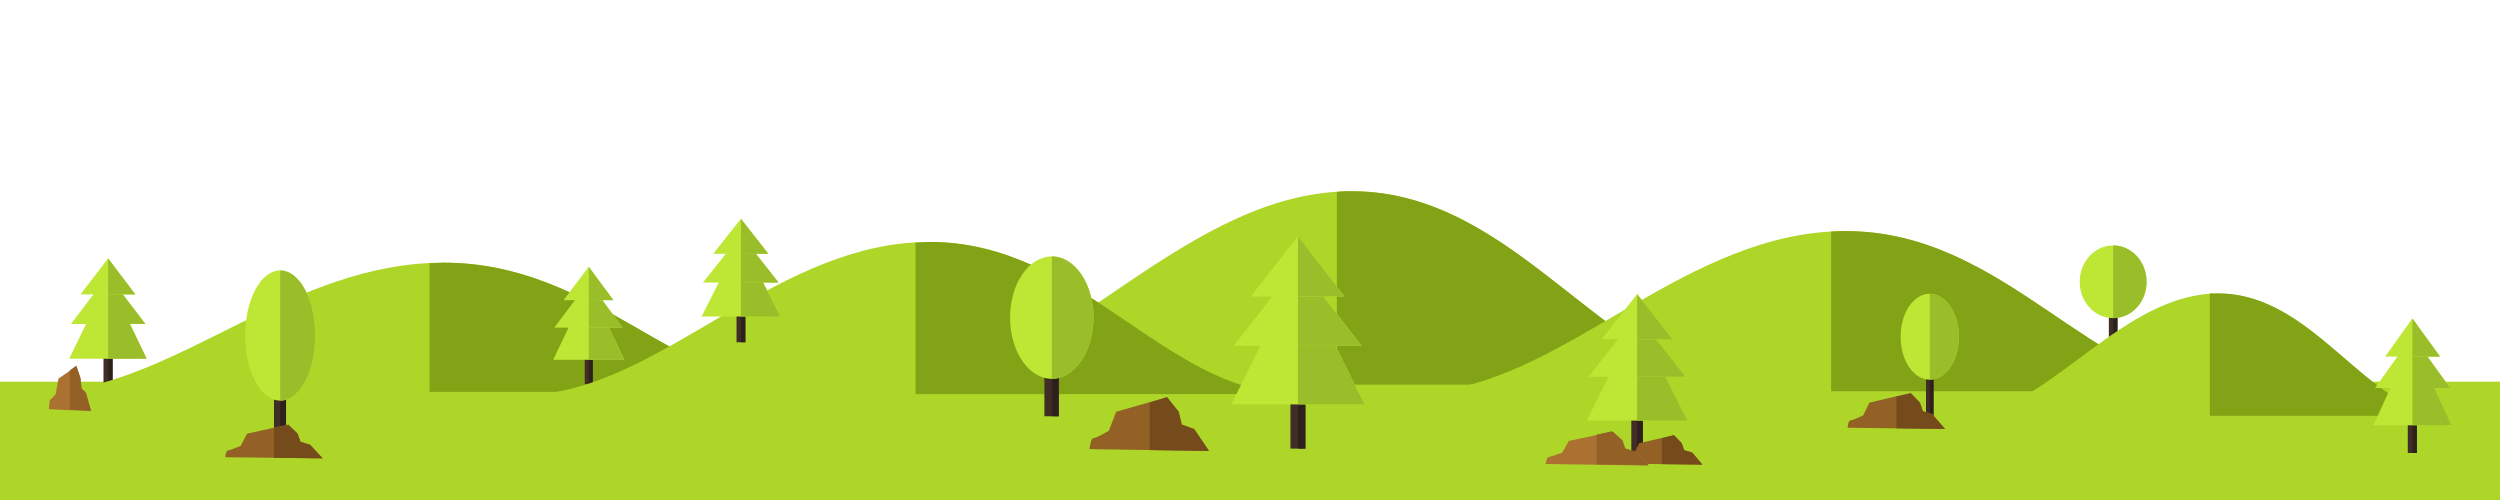 <svg viewBox="0 0 100 20" xmlns="http://www.w3.org/2000/svg">
  <path d="M0 15.268h100v4.743H0z" fill="#add628"/>
  <path d="M54.118 7.65c6.61.027 10.214 7.487 15.798 7.736H37.008c5.584-.665 10.5-7.764 17.11-7.737z" fill="#add628"/>
  <path d="M54.118 7.65c6.61.027 10.214 7.487 15.798 7.736H53.474V7.677c.19-.028.406-.028.644-.028z" fill="#82a315"/>
  <path d="M73.863 9.244c6.362.023 9.83 6.201 15.204 6.407h-31.67c5.374-.55 10.105-6.43 16.466-6.407z" fill="#add628"/>
  <path d="M73.863 9.244c6.362.023 9.83 6.201 15.204 6.407H73.244V9.267c.183-.023.413-.023.62-.023z" fill="#82a315"/>
  <path d="M4.14 14.109h.353v1.302H4.14z" fill="#402e26"/>
  <path d="M4.325 14.109h.184v1.302h-.183z" fill="#2e211b"/>
  <path d="M5.867 14.35h-3.1l1.559-3.208z" fill="#bee735"/>
  <path d="M4.325 14.35v-3.208l1.542 3.207z" fill="#9abe2a"/>
  <path d="M5.817 12.96H2.834l1.492-1.955z" fill="#bee735"/>
  <path d="M4.325 12.96v-1.956l1.492 1.955z" fill="#9abe2a"/>
  <path d="M5.415 11.776H3.219l1.106-1.44z" fill="#bee735"/>
  <path d="M4.325 11.776v-1.439l1.09 1.44z" fill="#9abe2a"/>
  <path d="M17.78 10.507c6.015.02 9.3 4.993 14.398 5.168H2.183c5.099-.448 9.555-5.187 15.594-5.168z" fill="#add628"/>
  <path d="M17.78 10.507c6.015.02 9.3 4.993 14.398 5.168H17.182v-5.147c.183 0 .39-.02.596-.02z" fill="#82a315"/>
  <path d="M23.39 14.154h.32v1.216h-.32z" fill="#402e26"/>
  <path d="M23.55 14.154h.16v1.216h-.16z" fill="#2e211b"/>
  <path d="M24.975 14.392h-2.848l1.424-2.98z" fill="#bee735"/>
  <path d="M23.55 14.392v-2.98l1.425 2.98z" fill="#9abe2a"/>
  <path d="M24.905 13.105h-2.732l1.378-1.835z" fill="#bee735"/>
  <path d="M23.55 13.105V11.27l1.355 1.835z" fill="#9abe2a"/>
  <path d="M24.537 12.008H22.54l1.01-1.335z" fill="#bee735"/>
  <path d="M23.55 12.008v-1.335l.987 1.335z" fill="#9abe2a"/>
  <path d="M37.218 9.678c6.017.024 9.301 5.88 14.4 6.086h-29.97c5.098-.528 9.552-6.108 15.57-6.086z" fill="#add628"/>
  <path d="M37.218 9.678c6.017.024 9.301 5.88 14.4 6.086H36.62V9.702c.206 0 .413-.024.597-.024z" fill="#82a315"/>
  <path d="M77.04 14.722h.3v2.245h-.3z" fill="#402e26"/>
  <path d="M77.19 14.722h.15v2.245h-.15z" fill="#2e211b"/>
  <path d="M77.19 15.187c.65 0 1.166-.768 1.166-1.718s-.534-1.719-1.166-1.719c-.649 0-1.165.769-1.165 1.719 0 .95.516 1.718 1.165 1.718z" fill="#bee735"/>
  <path d="M77.19 11.75c.65 0 1.166.769 1.166 1.719 0 .95-.516 1.718-1.166 1.718V11.75z" fill="#9abe2a"/>
  <path d="M84.354 12.332h.344v1.9h-.344z" fill="#402e26"/>
  <path d="M84.526 12.332h.173v1.9h-.173z" fill="#2e211b"/>
  <path d="M84.526 12.727c.746 0 1.338-.65 1.338-1.455 0-.803-.612-1.454-1.337-1.454-.745 0-1.338.65-1.338 1.454 0 .804.592 1.453 1.338 1.453z" fill="#bee735"/>
  <path d="M84.526 9.818c.746 0 1.338.65 1.338 1.454 0 .804-.592 1.453-1.337 1.453V9.818z" fill="#9abe2a"/>
  <path d="M88.759 11.739c3.836.025 5.902 4.74 9.14 4.892H78.838c3.262-.406 6.109-4.918 9.921-4.892z" fill="#add628"/>
  <path d="M88.759 11.739c3.836.025 5.902 4.74 9.14 4.892h-9.507v-4.893h.367z" fill="#82a315"/>
  <path d="M96.311 16.737h.352v1.382h-.352z" fill="#402e26"/>
  <path d="M96.496 16.737h.183v1.382h-.183z" fill="#2e211b"/>
  <path d="M96.496 13.592l1.56 3.418h-3.12z" fill="#bee735"/>
  <path d="M98.055 17.01h-1.56v-3.418z" fill="#9abe2a"/>
  <path d="M96.496 13.428l1.51 2.09h-3.004z" fill="#bee735"/>
  <path d="M98.005 15.52h-1.51v-2.092z" fill="#9abe2a"/>
  <path d="M96.496 12.737l1.107 1.528h-2.198z" fill="#bee735"/>
  <path d="M97.603 14.265h-1.107v-1.528z" fill="#9abe2a"/>
  <path d="M51.618 15.764h.597v2.18h-.597z" fill="#402e26"/>
  <path d="M51.917 15.764h.298v2.18h-.298z" fill="#2e211b"/>
  <path d="M54.581 16.176h-5.328l2.664-5.374z" fill="#bee735"/>
  <path d="M51.917 16.176v-5.374l2.664 5.374z" fill="#9abe2a"/>
  <path d="M54.466 13.834h-5.121l2.572-3.284z" fill="#bee735"/>
  <path d="M51.917 13.834V10.55l2.549 3.284z" fill="#9abe2a"/>
  <path d="M53.777 11.86h-3.742l1.883-2.412z" fill="#bee735"/>
  <path d="M51.917 11.86V9.447l1.86 2.411z" fill="#9abe2a"/>
  <path d="M65.252 16.515h.464v1.653h-.464z" fill="#402e26"/>
  <path d="M65.484 16.515h.232v1.653h-.232z" fill="#2e211b"/>
  <path d="M63.471 16.825l2.012-4.028 2.014 4.028z" fill="#bee735"/>
  <path d="M65.484 12.798l2.013 4.027h-2.014z" fill="#9abe2a"/>
  <path d="M63.549 15.07l1.934-2.48 1.937 2.48z" fill="#bee735"/>
  <path d="M65.484 12.59l1.935 2.48h-1.935z" fill="#9abe2a"/>
  <path d="M64.064 13.573l1.42-1.809 1.42 1.808z" fill="#bee735"/>
  <path d="M65.484 11.764l1.42 1.808h-1.42z" fill="#9abe2a"/>
  <path d="M1.956 16.366s.018-.374.055-.374c.037-.02.218-.227.218-.227l.11-.62.718-.498.163.476.047.435.173.165.208.725-1.692-.081z" fill="#ab7130"/>
  <path d="M3.213 15.103l.045.435.173.165.209.725-.846-.041v-1.574l.255-.186z" fill="#936126"/>
  <path d="M10.959 15.31h.482v2.31h-.482z" fill="#402e26"/>
  <path d="M11.208 15.31h.234v2.31h-.234z" fill="#2e211b"/>
  <path d="M11.208 16.024c.762 0 1.4-1.172 1.4-2.602s-.622-2.604-1.4-2.604c-.78 0-1.401 1.173-1.401 2.604 0 1.429.622 2.602 1.4 2.602z" fill="#bee735"/>
  <path d="M11.208 10.818c.778 0 1.4 1.173 1.4 2.604 0 1.429-.622 2.602-1.4 2.602v-5.206z" fill="#9abe2a"/>
  <path d="M43.58 17.965s.051-.438.15-.438c.124 0 .62-.292.62-.292l.298-.765 2.033-.583.447.583.123.51.496.183.596.876-4.763-.074z" fill="#936126"/>
  <path d="M47.276 16.98l.496.183.595.876-2.38-.037v-1.896l.693-.22.472.584z" fill="#754b1c"/>
  <path d="M64.836 18.545s.02-.24.097-.24c.076 0 .424-.16.424-.16l.212-.419 1.39-.319.308.32.097.279.328.1.405.479-3.262-.04z" fill="#936126"/>
  <path d="M66.476 17.528l.482-.122.31.32.096.28.328.1.405.479-1.62-.02z" fill="#754b1c"/>
  <path d="M73.904 17.109s.023-.294.115-.294.505-.196.505-.196l.253-.513 1.653-.392.367.392.115.342.39.122.484.588-3.882-.05z" fill="#936126"/>
  <path d="M75.856 15.861l.574-.122.367.367.115.342.39.147.506.563-1.952-.025z" fill="#754b1c"/>
  <path d="M41.776 14.48h.574v2.171h-.574z" fill="#402e26"/>
  <path d="M42.072 14.48h.278v2.171h-.278z" fill="#2e211b"/>
  <path d="M42.072 15.153c.908 0 1.669-1.104 1.669-2.449 0-1.344-.742-2.447-1.669-2.447s-1.669 1.103-1.669 2.447c0 1.346.743 2.449 1.67 2.449z" fill="#bee735"/>
  <path d="M42.072 10.257c.928 0 1.669 1.103 1.669 2.447 0 1.346-.742 2.449-1.669 2.449v-4.896z" fill="#9abe2a"/>
  <path d="M9.01 18.289s.023-.275.115-.275.506-.184.506-.184l.251-.483 1.655-.367.367.367.115.322.39.114.482.55-3.881-.044z" fill="#936126"/>
  <path d="M12.019 17.67l.39.137.505.528-1.952-.024v-1.193l.575-.115.367.344z" fill="#754b1c"/>
  <path d="M29.46 12.422h.354v1.268h-.353z" fill="#402e26"/>
  <path d="M29.637 12.422h.177v1.268h-.177z" fill="#2e211b"/>
  <path d="M31.21 12.662h-3.146l1.573-3.123z" fill="#bee735"/>
  <path d="M29.637 12.662V9.54l1.573 3.123z" fill="#9abe2a"/>
  <path d="M31.143 11.301h-3.025l1.52-1.909z" fill="#bee735"/>
  <path d="M29.637 11.301V9.392l1.506 1.91z" fill="#9abe2a"/>
  <path d="M30.735 10.153h-2.21l1.112-1.4z" fill="#bee735"/>
  <path d="M29.637 10.153v-1.4l1.099 1.4z" fill="#9abe2a"/>
  <path d="M61.822 18.56s.045-.281.132-.281c.09-.016.534-.172.534-.172l.267-.47 1.753-.374.4.36.11.328.422.125.51.546-4.128-.062z" fill="#ab7130"/>
  <path d="M65.417 18.06l.51.546-2.063-.03v-1.188l.621-.14.4.36.11.326z" fill="#936126"/>
</svg>
